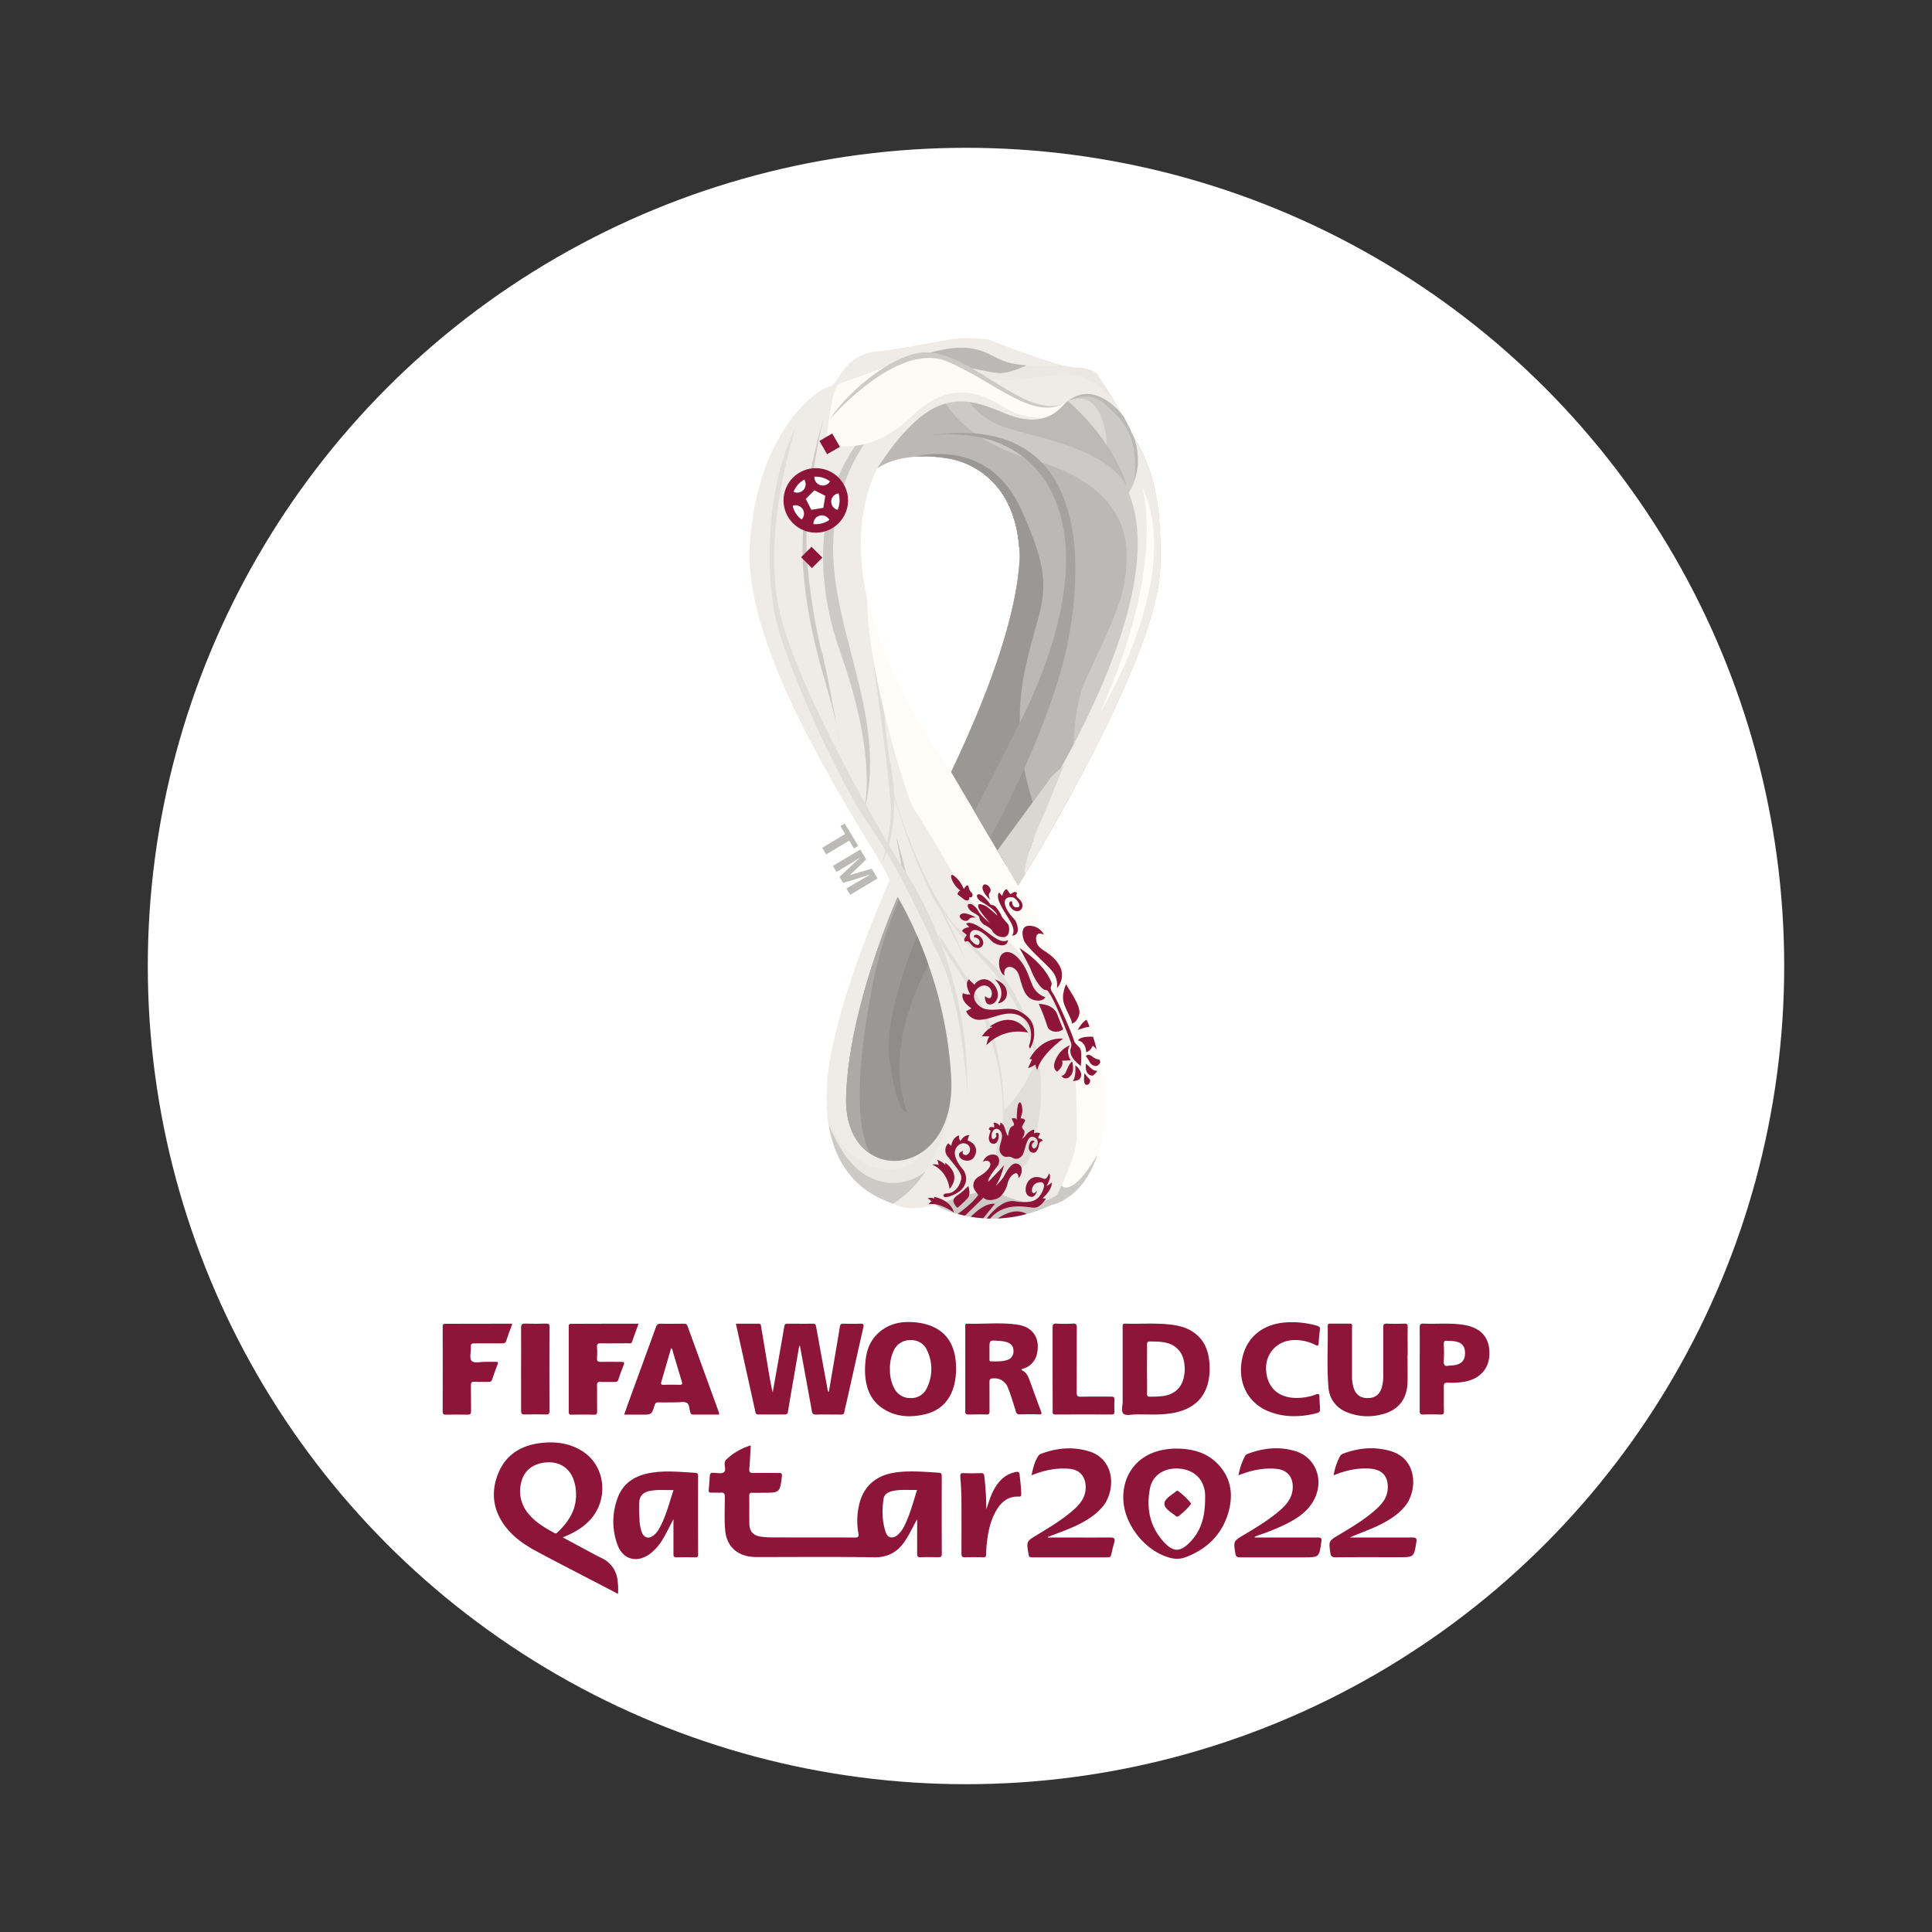 <svg xmlns="http://www.w3.org/2000/svg" viewBox="0 0 1000 1000"><rect x="0" y="0" width="1000" height="1000" fill="#333333" stroke="none"/><defs><style>.cls-1{fill:#fff;}.cls-2{fill:#8c1539;}.cls-3{fill:#efece8;}.cls-4{fill:#ebe7e3;}.cls-5{fill:#9a9794;}.cls-6{fill:#aca9a6;}.cls-7{fill:#8f8c8a;}.cls-8{fill:#ccc9c6;}.cls-9{fill:#e0dcd9;}.cls-10{fill:#fffbf7;}.cls-11{fill:#bbb8b5;}.cls-12{fill:#a5a2a0;}.cls-13{fill:#dad7d3;}.cls-14{fill:#fefaf6;}.cls-15{fill:#dedbd7;}.cls-16{fill:#bcbab7;}.cls-17{fill:#e1deda;}.cls-18{fill:#cecbc8;}</style></defs><title>m1khan icons two FINAL 1Artboard 1 copy</title><g id="background"><circle class="cls-1" cx="500" cy="500" r="423.5"/></g><g id="color"><path class="cls-2" d="M616.08,777.66a7.12,7.12,0,0,1,.44.65c-.2.28-.39.6-.61.87a39.84,39.84,0,0,1-5.58,5.36,1.31,1.31,0,0,1-1.94,0c-2.24-1.83-5.68-3.7-5.71-6.11,0-2.6,3.49-4.42,5.77-6.28.46-.39.88-.8,1.56-.26A37,37,0,0,1,616.08,777.66Z"/><path class="cls-2" d="M630.12,757.55c-5.72-5.79-13-7.68-21-7.75a34.73,34.73,0,0,0-6.35.51C589.41,752.48,581,762.57,581.43,776c.42,13.25,11.49,27.06,24.31,30.35a12.81,12.81,0,0,0,7.82-.3c11.2-4.21,19-11.81,22.31-23.4C638.46,773.42,637.15,764.66,630.12,757.55Zm-6.36,18.87c-.11,7.52-1.56,14.69-6.66,20.51-6,6.87-9.89,7-15.75,0-6.46-7.68-8-16.92-6.13-26.55,1.34-7,7.72-10.89,15.33-10.21s12.64,5.53,13.2,13.08C623.83,774.3,623.76,775.35,623.76,776.42Z"/><path class="cls-2" d="M542.43,795.8c10.77,0,21.56.07,32.33,0,2.15,0,2.42.75,2,2.46-.55,2.13-1.13,4.25-1.59,6.39-.24,1.11-.78,1.45-1.88,1.44q-19.59,0-39.17,0c-1.2,0-1.63-.46-1.72-1.52a3.58,3.58,0,0,0-.09-.45c-1.06-6.37-1-6.35,4.56-9.71,6.63-4,13.28-8,19.07-13.15,3.55-3.18,6.21-6.83,6-12s-3.08-8.5-8.33-9c-6.72-.64-13.13.7-19.7,3.35.8-3.78,1.6-7.25,3.67-10.28a2.76,2.76,0,0,1,1.29-.85c8-3,16.1-3.77,24.31-1.43,14.65,4.18,14.26,21.33,7.15,29.27-4.69,5.24-10.72,8.34-17.06,11-3.61,1.5-7.3,2.81-10.95,4.21Z"/><path class="cls-2" d="M649.51,795.8c10.86,0,21.71.05,32.57,0,1.79,0,2.1.44,1.86,2.13-1.14,8.13-1.1,8.14-9.12,8.14-11,0-22,0-33,0-1.69,0-2.17-.54-2.42-2.08-1-6.28-1-6.28,4.3-9.46,6.71-4,13.42-8,19.29-13.22,3.3-2.94,5.88-6.29,6.12-11,.29-5.84-2.82-9.56-8.67-10.06-6.64-.57-13,.79-19.38,3.38a31.29,31.29,0,0,1,3.39-10,2.85,2.85,0,0,1,1.59-1.2c8-3,16.13-3.81,24.32-1.37,11.44,3.42,15.59,16.55,8.73,27-3.13,4.8-7.73,7.84-12.69,10.42a112.92,112.92,0,0,1-14.26,5.9l-2.7,1Z"/><path class="cls-2" d="M698.72,795.8c10.77,0,21.55.06,32.32,0,2.06,0,2.35.6,2.06,2.42C731.84,806,731.88,806,724,806c-10.93,0-21.86-.06-32.78.05-1.92,0-2.42-.67-2.65-2.35-.84-6.1-.88-6.09,4.36-9.21,6.71-4,13.43-8,19.28-13.23,3.17-2.83,5.74-6,6.07-10.55.45-6.25-2.64-10-8.87-10.52-6.56-.53-12.8.84-19.13,3.4a31.51,31.51,0,0,1,3.39-10,2.91,2.91,0,0,1,1.6-1.2c8-3,16.1-3.73,24.31-1.38,14.55,4.17,14.13,21.07,7.4,28.92-3.9,4.55-8.9,7.47-14.23,10C708.15,792.1,703.35,793.68,698.72,795.8Z"/><path class="cls-2" d="M487.45,764c0-1.15-.33-1.66-1.5-1.73-7.49-.43-15-1.18-22.49-.11-10.44,1.49-17,7.54-19,17.72a36.47,36.47,0,0,0-.19,13.58c.32,1.76.15,2.39-2,2.37-14.43-.11-28.85,0-43.27-.08a36.21,36.21,0,0,1-5.21-.38c-3.84-.55-5.83-2.68-5.92-6.56-.11-4.86,0-9.72-.06-14.57,0-1.17.32-1.63,1.55-1.59,2,.09,3.94,0,5.92,0,8.32,0,8.43-.16,9.42-8.53.18-1.59-.34-1.73-1.63-1.7-4.33,0-8.66-.07-13,0-1.82.06-2.38-.43-2.22-2.27.35-3.91.5-7.82.74-12a30.58,30.58,0,0,0-12.79,7.46,2.6,2.6,0,0,0-.7,1.61c-.21,1.68.92,4-.55,4.9-1.26.79-3.38.21-5.13.25h-.23c-1.3-.25-1.73.47-1.81,1.62-.16,2.43-.32,4.85-.55,7.27-.09,1,.24,1.37,1.25,1.33,1.59-.05,3.2.1,4.78,0,1.76-.15,2.32.38,2.31,2.23,0,5.76-.33,11.54.19,17.29.68,7.53,5.26,12.44,12.71,13.57a33.11,33.11,0,0,0,5,.24c19.82,0,39.64-.19,59.44.13,7.35.11,12.28-2.93,16.09-8.72,2.31-3.5,4-7.28,6.11-11,0,6,0,11.93,0,17.91,0,1.39.37,1.82,1.78,1.78,3-.1,6.07-.08,9.11,0,1.29,0,1.88-.21,1.88-1.72C487.4,790.9,487.42,777.46,487.45,764Zm-19.13,25.3a14.21,14.21,0,0,1-4,5.43c-2.42,1.81-4.89,1.27-5.85-1.56-1.92-5.62-2-11.47-1.16-17.28.35-2.63,2.6-3.74,5.06-4.22,4-.8,8-.37,12.3-.48C472.68,777.59,471.05,783.65,468.32,789.33Z"/><path class="cls-2" d="M319.66,818.2a14.19,14.19,0,0,0-8.43-11.82c-4.21-2.09-8.31-4.39-12.46-6.6-2.38-1.27-4.77-2.57-7.52-4.06a46.67,46.67,0,0,0,7.59-3.67,31.76,31.76,0,0,0,6.37-5.11c9.93-10.53,8.35-27.74-3.31-35.51-6.2-4.13-13.22-5.31-20.47-4.69-10.43.88-19,5.3-23.29,15.28S255,781.89,262,790.66c4.33,5.46,10,9.26,16.06,12.48,9.3,5,18.65,9.78,28,14.65,4.55,2.37,9.11,4.73,13.83,7.21A36.12,36.12,0,0,0,319.66,818.2Zm-31.16-25a1.18,1.18,0,0,1-1.6.26c-4.92-2.71-9.77-5.53-13.41-10a17.91,17.91,0,0,1-3.65-16.42c1.49-6.07,6.29-9.68,13.23-10.12,6.29-.39,11.23,2.62,13.56,8.26a22.54,22.54,0,0,1,1.52,8.45C298.25,781.8,294.11,787.86,288.5,793.19Z"/><path class="cls-2" d="M361.33,764c0-1.19-.39-1.61-1.51-1.67-7.49-.43-15-1.26-22.48-.07-7.86,1.23-14.34,4.72-17.42,12.5a34.56,34.56,0,0,0-.43,24.49c2.7,7.88,9.94,10,16.78,5.14a26.38,26.38,0,0,0,6.85-7.83c2-3.25,3.55-6.77,5.46-10.2v2.16c0,5.24,0,10.47,0,15.71,0,1.28.16,1.92,1.69,1.86,3.19-.12,6.38-.08,9.56,0,1.22,0,1.53-.4,1.52-1.56Q361.28,784.23,361.33,764Zm-20,26.91a11.13,11.13,0,0,1-3.3,4c-2.4,1.66-4.55,1.08-5.73-1.56A21,21,0,0,1,331,786a77.81,77.81,0,0,1-.16-7.94c.1-3.7,1.84-5.63,5.54-6.36,4-.79,8-.36,12.22-.44C346.39,778,344.75,784.76,341.37,790.88Z"/><path class="cls-2" d="M510.49,781.16c1.11-2.9,1.88-5.89,3.23-8.67,2.47-5.11,5.84-9.18,11.73-10.53,1.48-.34,2.12-.25,2.32,1.51.35,3.24.75,6.47.82,9.73,0,.94,0,1.5-1.28,1.44-5.28-.23-8.88,2.57-11.46,6.87-3.15,5.24-4.38,11.09-5.05,17.07-.22,2-.35,3.94-.38,5.91,0,1.15-.31,1.59-1.54,1.56-3.11-.08-6.23-.1-9.33,0-1.53.06-1.92-.45-1.92-1.93.05-9.26.07-18.51,0-27.77,0-4-.31-8-.57-12-.09-1.32.1-1.92,1.63-1.86,3,.12,6.07.08,9.11,0,1.16,0,1.51.39,1.66,1.53A136.37,136.37,0,0,1,510.49,781.16Z"/><path class="cls-2" d="M728.53,701.42c0,4.71.1,9.41,0,14.12-.23,8.85-5,14.65-13.64,16.62A28.28,28.28,0,0,1,697,730.88a14.64,14.64,0,0,1-9.38-12.7c-.94-10.59-.22-21.23-.39-31.85,0-.88.31-1.21,1.19-1.2,3.42,0,6.83,0,10.25,0,1.6,0,1.13,1.1,1.13,1.89q0,12.4,0,24.81a19.85,19.85,0,0,0,.9,6.72c1.23,3.5,3.52,5.1,7.21,5.09s6-1.66,7.2-5.13a22.48,22.48,0,0,0,.84-7.43c0-8,0-15.93,0-23.9,0-1.52.29-2.15,2-2.07,3,.14,5.92.11,8.88,0,1.38-.05,1.81.3,1.79,1.75-.1,4.85,0,9.71,0,14.56Z"/><path class="cls-2" d="M760,686.24a29.08,29.08,0,0,0-3.35-.63c-6.57-.91-13.17-.22-19.76-.51-1.84-.08-2.07.6-2.06,2.19.08,7,0,14.09,0,21.14,0,7.28,0,14.56,0,21.84,0,1.49.4,1.94,1.9,1.89,2.95-.12,5.92-.11,8.87,0,1.4.05,1.8-.36,1.77-1.76-.09-4.25,0-8.5-.07-12.75,0-1.64.5-2,2.05-2a40.2,40.2,0,0,0,8.62-.46c7.79-1.39,12.65-6.57,12.93-13.87Q771.37,689.32,760,686.24Zm-7.8,20.44c-.68.07-1.37.12-2.63.22-1.78.47-2.46-.51-2.28-2.84a78.63,78.63,0,0,0,0-8.41c0-1.3.38-1.82,1.68-1.68,1.13.11,2.28.06,3.4.2,4.13.5,6,2.49,5.93,6.33S756.24,706.29,752.19,706.68Z"/><path class="cls-2" d="M670,733a34.68,34.68,0,0,1-14.59-3c-9.71-4.53-14.56-14.33-12.71-25.5,1.87-11.33,9.56-18.42,21.13-19.86a46.35,46.35,0,0,1,17.78,1.54c1.38.37,1.79.92,1.55,2.36a62.4,62.4,0,0,0-.6,6.57c-.07,1.39-.42,1.71-1.76,1a23.13,23.13,0,0,0-10.07-2.5c-9.61-.26-16.41,7.14-15.31,16.7.9,7.77,5.94,12.56,13.79,13.19a28.35,28.35,0,0,0,11.84-1.7c1.43-.51,1.94-.28,1.92,1.25s.08,2.88.18,4.32c.26,3.71.28,3.73-3.44,4.51A44.64,44.64,0,0,1,670,733Z"/><path class="cls-2" d="M413.67,696.67q-1.35,7.83-2.69,15.65c-1.06,6.12-2.16,12.24-3.13,18.37-.19,1.21-.68,1.46-1.76,1.45-4.48,0-9,0-13.44,0-.87,0-1.41-.18-1.62-1.13-3.35-15.22-6.73-30.44-10.14-45.87,4,0,7.89,0,11.75,0,1.33,0,1.21,1,1.33,1.68,1.29,7.54,2.54,15.09,3.8,22.64.62,3.73,1.26,7.47,2.19,11.23q1.41-7.89,2.8-15.8c1.08-6.12,2.17-12.23,3.18-18.36.18-1,.56-1.4,1.6-1.39,4.4,0,8.81.06,13.21,0,1.19,0,1.48.45,1.68,1.55,1.91,10.74,3.9,21.46,5.87,32.19a2.17,2.17,0,0,0,.7,1.62c1.3-7.66,2.58-15.14,3.85-22.62.63-3.74,1.3-7.47,1.85-11.21.18-1.3.79-1.56,2-1.53,2.88.07,5.77.12,8.65,0,1.68-.07,1.83.51,1.5,1.95-2.92,12.85-5.77,25.72-8.65,38.58-.38,1.7-.89,3.38-1.14,5.1-.18,1.21-.76,1.42-1.82,1.41-4.33,0-8.66-.1-13,0-1.44,0-1.79-.56-2-1.75q-3.06-16.87-6.18-33.75Z"/><path class="cls-2" d="M625.93,704.75c-.5-5.28-2.22-10.07-6.3-13.71-3.76-3.38-8.39-4.76-13.27-5.38-7.94-1-15.94-.31-23.9-.54-1.62-.06-1.38.94-1.38,1.92v21.62c0,5.62,0,11.23,0,16.85,0,2.11-.9,4.87.35,6.16s4.17.44,6.33.43c6.82-.08,13.67.52,20.43-.94,8.91-1.92,15.1-6.79,17.22-16A32.56,32.56,0,0,0,625.93,704.75Zm-13.29,8.53c-1.23,5.18-4.92,8.44-10.29,9.26a57.16,57.16,0,0,1-7,.38c-1.31.05-1.68-.37-1.66-1.67.07-4.24,0-8.49,0-12.74s.05-8.34,0-12.51c0-1.31.37-1.69,1.67-1.66,2.95.07,5.91,0,8.8.82a11.53,11.53,0,0,1,8.52,8.88A20,20,0,0,1,612.64,713.28Z"/><path class="cls-2" d="M494.83,707.15c-.28-13.13-7.13-21-20.13-22.61-7.62-.93-14.9.31-20.66,6-5,4.91-6.24,11.25-6.32,18.85.12,7.58,2.06,15.27,9.88,20.06,6.42,3.95,13.48,4.28,20.64,2.71,8.46-1.86,13.59-7.19,15.71-15.53A35.51,35.51,0,0,0,494.83,707.15Zm-15.06,11.23a8.8,8.8,0,0,1-8.6,5.25,9.11,9.11,0,0,1-8.41-5.25,19.88,19.88,0,0,1-2.13-9.32,21.63,21.63,0,0,1,1.89-9.85,9.17,9.17,0,0,1,8.66-5.56,8.81,8.81,0,0,1,8.73,5.4A22.18,22.18,0,0,1,479.77,718.38Z"/><path class="cls-2" d="M538.83,730.53c-2.08-5.52-4.05-11.08-6.09-16.61-.79-2.09-1.91-3.94-4.09-4.84.08-.16.1-.25.16-.28a1.88,1.88,0,0,1,.58-.33,10.12,10.12,0,0,0,7.36-7.89c1.71-7.76-2-13.71-9.94-14.9-8.65-1.32-17.42-.28-26.13-.55-1.22,0-1.06.8-1.06,1.53q0,22,0,43.92c0,1.42.58,1.59,1.75,1.56,3,0,6.07-.11,9.11,0,1.47.05,1.73-.48,1.72-1.82-.08-4.93,0-9.86-.07-14.79,0-1.49.26-2.06,1.95-2.08a7.37,7.37,0,0,1,7.72,5.09c1.56,3.94,2.75,8,4,12a1.8,1.8,0,0,0,2.05,1.54c3.26-.1,6.52-.08,9.78,0C539,732.18,539.37,731.94,538.83,730.53ZM521.09,704c-2.64.84-5.38.62-8.09.66-.93,0-.86-.64-.86-1.25v-5.21c0-4.56,0-4.58,4.65-4.18a17.54,17.54,0,0,1,4.25.63c2.15.73,3.49,2,3.52,4.42A4.54,4.54,0,0,1,521.09,704Z"/><path class="cls-2" d="M544.82,708.65c0-7.12,0-14.25,0-21.38,0-1.61.25-2.29,2.07-2.18a65.56,65.56,0,0,0,8.41,0c1.81-.11,2.07.57,2.06,2.18-.07,11.14,0,22.28-.08,33.43,0,1.83.51,2.28,2.28,2.24,5.15-.12,10.31,0,15.46-.07,1.35,0,1.91.29,1.82,1.75-.12,2-.08,3.94,0,5.91,0,1.11-.18,1.63-1.47,1.62q-14.57-.07-29.12,0c-1.62,0-1.39-.93-1.39-1.9Q544.83,719.46,544.82,708.65Z"/><path class="cls-2" d="M372.18,731.29q-8.18-22.51-16.35-45c-.37-1-1-1.14-1.91-1.14-3.94,0-7.89.12-11.83,0-1.63-.07-2.19.56-2.68,2-4.63,12.82-9.33,25.61-14,38.42-.78,2.14-1.53,4.31-2.35,6.64h9.19c5,0,5.07,0,6.54-4.8.35-1.15.82-1.58,2-1.56,3.1.09,6.23,0,9.34,0,1.82,0,3.95-.51,5.36.27s1.21,3.1,1.76,4.75c.25.72.44,1.34,1.49,1.32,4.46,0,8.93,0,13.42,0A2.74,2.74,0,0,0,372.18,731.29Zm-20.47-14.52c-2.72-.08-5.45-.08-8.17,0-1.56.05-1.52-.62-1.17-1.79,1.68-5.72,3.31-11.44,5-17.2.87.64.83,1.65,1.08,2.48,1.51,4.89,2.91,9.83,4.42,14.74C353.24,716.22,353.25,716.81,351.71,716.77Z"/><path class="cls-2" d="M330.53,685.14c-1.19,3.28-2.31,6.32-3.39,9.36-.4,1.15-1.35.79-2.11.79-4.7,0-9.41.08-14.12,0-1.52,0-2,.46-1.9,1.94a41.56,41.56,0,0,1,0,5.69c-.13,1.68.56,2,2.08,2,3.48-.09,7,0,10.47,0,1.28,0,1.85.16,1.25,1.63-1,2.45-1.91,4.94-2.71,7.47-.36,1.12-1,1.31-2,1.29-2.43-.05-4.86.06-7.29-.05-1.39-.06-1.82.37-1.79,1.78.08,4.48,0,8.95.06,13.43,0,1.4-.36,1.81-1.77,1.78-3.79-.1-7.59-.08-11.39,0-1.18,0-1.55-.34-1.54-1.54q0-22,0-43.93c0-.94,0-1.57,1.29-1.56C307.19,685.16,318.71,685.14,330.53,685.14Z"/><path class="cls-2" d="M265.18,685.14c-1.14,3.18-2.24,6.07-3.22,9-.38,1.15-1.15,1.18-2.11,1.18-4.78,0-9.56,0-14.34,0-1.38,0-1.92.33-1.79,1.76.23,2.54-1.05,5.87.51,7.42,1.25,1.23,4.6.35,7,.38,1.75,0,3.49,0,5.24,0,1,0,1.62,0,1.08,1.34-1,2.59-2,5.24-2.86,7.89-.33,1-.95,1.18-1.88,1.16-2.35-.05-4.72.12-7-.06-1.82-.14-2.11.55-2.07,2.16.11,4.33,0,8.65.08,13,0,1.53-.45,1.9-1.91,1.87-3.72-.1-7.44-.09-11.15,0-1.32,0-1.63-.42-1.63-1.67q.06-21.84,0-43.69c0-1,0-1.69,1.37-1.68C241.93,685.16,253.39,685.14,265.18,685.14Z"/><path class="cls-2" d="M269.71,708.66c0-7.13.08-14.25,0-21.37,0-1.86.55-2.25,2.27-2.19,3.56.13,7.12.08,10.68,0,1.18,0,1.75.13,1.74,1.55q-.08,21.93,0,43.87c0,1.34-.45,1.63-1.68,1.61-3.72-.07-7.43-.1-11.15,0-1.53.05-1.86-.46-1.85-1.9C269.75,723.06,269.71,715.86,269.71,708.66Z"/><path class="cls-3" d="M554.69,410.57h0c1.55-2.86,3.14-5.79,4.73-8.78,19.39-36.44,40.42-81.8,41.13-108.29.84-31.26-3.7-47-8.19-56.74-1.93-4.22-3.86-7.34-5.34-10.13-.52-1-1-1.93-1.38-2.86a81.9,81.9,0,0,0-4-7.9h0l0-.05c-1.09-2-2.27-4-3.46-5.93l-.11-.18c-.88-1.44-1.75-2.85-2.59-4.2-3.37-5.38-6.27-9.74-6.69-10.67-.89-2-4.62-4.52-12-4.52a25,25,0,0,1-5.13-.84h0c-12-2.9-36.5-12.2-38.22-13.18-2-1.15-13.93-1.42-17-1.24s-36.46,6.57-41.07,6.74a24.16,24.16,0,0,0-18.9,9.94c-5.95,8.16-4.17,7.36-8.52,8.78s-36.11,21.38-39.83,82.07,66.53,157.56,72.39,173c0,0-30.08,66.48-32.47,105.9a100,100,0,0,0,.17,15.31c.18,1.91.41,3.75.7,5.5,3.94,24,17.77,34,27.34,38.26,2.22,1,4.1,1.82,5.77,2.49a32.75,32.75,0,0,0,6.28,2c4.14.77,8.25.28,16-1.22a50,50,0,0,0,11.33,4.51h0c1.17.32,2.41.63,3.73.92h0c1,.22,2,.41,3.1.59,2,.34,4.12.6,6.38.76l1.83.1c.58,0,1.17.05,1.76.05,1.28,0,2.6,0,4-.05h0a69.26,69.26,0,0,0,14.91-2.3,76.83,76.83,0,0,0,11.45-4.08l1.59-.73a21.68,21.68,0,0,0,6.49-2.62c5.35-3.09,12.75-9.65,17.1-23.29h0a67.27,67.27,0,0,0,1.77-6.78,97.94,97.94,0,0,0-.26-41c-.09-.45-.19-.9-.29-1.34h0a121.38,121.38,0,0,0-5.32-17.07c-.49-1.24-1-2.41-1.45-3.53h0c-.47-1.13-.93-2.19-1.38-3.2-4.52-10.19-20.5-41.27-29.08-57.29-1.25-2.33-2.33-4.33-3.21-5.91q-.31-.58-.6-1.08c-.52-.92-.93-1.63-1.22-2.11,0,0,1.24-2,3.4-5.54C535.15,445,544.42,429.42,554.69,410.57ZM452.55,245.64h0c.47-1.11,1-2.21,1.49-3.31h0c.21-.17,6.29-4.89,18.86-5.94A72.91,72.91,0,0,1,494.24,238h0c8,2,32.51,11.25,33.55,49.79h0c-.55,13.32-3.76,29.83-10.35,50.11-5.69,17.57-13.93,38-25.16,61.61h0c-.11-.13-1.86-2.38-4.64-6.32-2.08-3-4.73-6.87-7.68-11.56-10.49-16.66-24.83-43.18-31.17-71.94C444.13,288.55,443.8,266.17,452.55,245.64Z"/><path class="cls-4" d="M490.33,577.25A74.26,74.26,0,0,1,479,606.42h0c-8,11.94-16.9,16.61-16.9,16.61-1.67-.67-3.55-1.5-5.77-2.49-9.57-4.29-23.4-14.28-27.34-38.26-.29-1.75-.52-3.59-.7-5.5,8.06,25.39,26.9,31.33,38.69,27.44,6.38-2.11,9.33-5.28,10.64-8.12a10.11,10.11,0,0,0,.8-6.39l3.2-11.58Z"/><path class="cls-5" d="M450.4,597.17c-7.45-4.88-12.8-14.56-12.46-29,1.06-46.58,26.7-103.89,26.7-103.89s.28.45.78,1.32a187.48,187.48,0,0,1,9.24,18.68c1.91,4.42,3.93,9.47,5.89,15.06a208,208,0,0,1,11.82,59.14C494,595.2,467,608,450.4,597.17Z"/><path class="cls-6" d="M453,503.35c-4,18.67-14.27,72.43-2.58,93.82-7.45-4.88-12.8-14.56-12.46-29,1.06-46.58,26.7-103.89,26.7-103.89s.28.45.78,1.32A205.33,205.33,0,0,0,453,503.35Z"/><path class="cls-7" d="M469.28,575.55c-1.07.2-5.26-1.8-8.85-26.67-2.86-19.79,9.18-52.18,14.23-64.61,1.91,4.42,3.93,9.47,5.89,15.06C454.82,547.9,470.27,575.36,469.28,575.55Z"/><path class="cls-8" d="M479,606.43c-8,11.94-16.9,16.61-16.9,16.61-1.67-.67-3.55-1.5-5.77-2.49-9.57-4.29-23.4-14.28-27.34-38.26,4.21,9.92,10.09,20.06,17.76,25.08C464.36,618.91,478.66,606.69,479,606.43Z"/><path class="cls-8" d="M427.56,212.58s-15.74,46.31-11.42,87.12,15,59.44,18.87,86.77c0,0-7-40.11-9.81-49.69s-10.7-53-6.69-70,2.52-23.3,2.52-23.3S424,223.05,427.56,212.58Z"/><path class="cls-9" d="M456.66,446.53s9.93-18,4.61-48.89-3.55-42.94-3.55-42.94l-6.18-26.08-1.35,1s9.13,65.33,9.66,74.2S463.75,420.36,456.66,446.53Z"/><path class="cls-10" d="M569.78,590.87a67.27,67.27,0,0,1-1.77,6.78h0c-4.35,13.64-11.75,20.2-17.1,23.29a21.68,21.68,0,0,1-6.49,2.62s1.07-1.91,2.59-4.93h0c.72-1.43,1.55-3.13,2.42-5,3.65-7.83,7.95-18.61,8-26,0-6.65-.16-17.76-.71-28.21-.06-1.14-.12-2.27-.19-3.39-.16-2.62-.35-5.16-.57-7.53h0A71.62,71.62,0,0,0,554,536.05c-2.72-9-14.09-29.84-14.09-29.84l-9.07-9.69h0c-2.76-2.95-5.91-6.34-9.15-9.82l-.09-.11L520.11,485c-4.81-5.19-9.67-10.47-13.5-14.7h0c-2-2.15-3.64-4-4.92-5.51s-2.09-2.45-2.45-3c-.77-1.1-2.58-4.09-4.93-8h0c-6.83-11.46-18.16-30.92-21.33-35.15-1.91-2.55-9.21-24.72-15.3-50h0c-2.68-11.13-5.13-22.87-6.77-33.78,0-.29-.08-.58-.12-.85-.14-1-.28-2-.41-3,0-.17,0-.33-.06-.46s0-.24-.05-.34,0-.14,0-.2,0-.11,0-.16a.13.13,0,0,0,0-.06s0-.07,0-.09,0,0,0,0v0a148.94,148.94,0,0,1-1.39-18.71v-1.22c6.34,28.76,20.68,55.28,31.17,71.94,2.95,4.69,5.6,8.61,7.68,11.56,2.78,3.94,4.53,6.19,4.64,6.32h0c11.23-23.63,19.47-44,25.16-61.61L529,355.47l4.47,6.79,7,10.66,12.06,18.36,3.47,5.26h0l3.44,5.23c-1.59,3-3.18,5.92-4.73,8.78h0c-10.27,18.85-19.54,34.4-24.32,42.26-2.16,3.56-3.4,5.54-3.4,5.54.29.48.7,1.19,1.22,2.11q.28.5.6,1.08c.88,1.58,2,3.58,3.21,5.91,8.58,16,24.56,47.1,29.08,57.29.45,1,.91,2.07,1.38,3.2h0a22.87,22.87,0,0,1,1.47,3.53h0a121.38,121.38,0,0,1,5.32,17.07h0c.1.44.2.89.29,1.34A97.94,97.94,0,0,1,569.78,590.87Z"/><path class="cls-8" d="M477.06,203.79S440.67,217.7,432.38,269s31.11,102.17,13.28,156.2c0,0,11.44-25-10.65-87.3S433.28,220.3,477.06,203.79Z"/><path d="M527.8,287.82c-1-38.54-25.53-47.79-33.55-49.79q2.79.58,5.79,1.43C517.15,244.24,529.05,258.15,527.8,287.82Z"/><path class="cls-8" d="M600.56,293.49c-.71,26.49-21.74,71.85-41.13,108.29-1.59,3-3.18,5.92-4.73,8.78h0c-10.27,18.85-19.54,34.4-24.32,42.26-2.16,3.56-3.4,5.54-3.4,5.54l-5.83-9.88-1.78-3h0l-3.12-5.29-3.82-6.48-8-13.67-12.08-20.48c11.23-23.63,19.47-44,25.16-61.61,6.59-20.28,9.8-36.79,10.35-50.11h0c-1-38.54-25.53-47.79-33.55-49.79h0a72.91,72.91,0,0,0-21.33-1.64c-12.57,1.05-18.65,5.77-18.86,5.94,13.86-21.15,25-30.49,35.28-33.44a29.29,29.29,0,0,1,12.44-.77c6,.84,12,3.2,18.41,5.89,9.26,3.88,15.94,3.74,20.76,2.16h0a19.76,19.76,0,0,0,5.08-2.54c3-2.07,4.8-4.45,5.86-5.35h0q.39-.33.87-.69h0c3-2.29,8.36-5.37,15.69-2.49,7.73,3,12.71,10.1,13.16,10.75l0,.05h0a81.9,81.9,0,0,1,4,7.9c.4.93.86,1.88,1.38,2.86,1.48,2.79,3.41,5.91,5.34,10.13C596.86,246.53,601.4,262.23,600.56,293.49Z"/><path class="cls-11" d="M592.37,236.75l-1.75,12.14h-3.48v0c2.62-26-8.32-33.45-15.95-40.27s-18-1.26-18.39-1c3-2.29,8.36-5.37,15.69-2.49,7.73,3,12.71,10.1,13.16,10.75l0,.05h0a81.9,81.9,0,0,1,4,7.9c.4.93.86,1.88,1.38,2.86C588.51,229.41,590.44,232.53,592.37,236.75Z"/><path class="cls-11" d="M582.11,300.94c-2.13,15.26-17.22,43.3-21.54,54.3s-4.84,29.65-4.85,30h0l.89,4.6-.62,6.7h0l-1.29,14h0c-10.27,18.85-19.54,34.4-24.32,42.26-2.16,3.56-3.4,5.54-3.4,5.54l-5.83-9.88-1.78-3h0l-3.12-5.29-3.82-6.48-8-13.67-12.08-20.48c11.23-23.63,19.47-44,25.16-61.61,6.59-20.28,9.8-36.79,10.35-50.11h0c-1-38.54-25.53-47.79-33.55-49.79h0a72.91,72.91,0,0,0-21.33-1.64c-12.57,1.05-18.65,5.77-18.86,5.94,13.86-21.15,25-30.49,35.28-33.44a58.63,58.63,0,0,0,15.37,15.5c1,.73,2.13,1.46,3.27,2.17h0a95.51,95.51,0,0,0,21.41,9.81h0q2.36.78,4.89,1.5c1.64.47,3.22.95,4.76,1.45h0C588.32,255.24,584.17,286.14,582.11,300.94Z"/><path class="cls-3" d="M600.56,293.49c-.71,26.49-21.74,71.85-41.13,108.29-1.59,3-3.18,5.92-4.73,8.78h0c-10.27,18.85-19.54,34.4-24.32,42.26-2.16,3.56-3.4,5.54-3.4,5.54l-5.83-9.88-1.78-3h0c.18-.25,7.25-10.22,16.83-25.83h0c3.94-6.44,8.31-13.84,12.8-21.91h0q1.75-3.15,3.53-6.44c1.07-2,2.14-4,3.2-6h0c21.79-41.71,42.71-95.73,28.47-130.24a26.07,26.07,0,0,0,2.95-6.11v0a33.78,33.78,0,0,0-.11-22.24c1.48,2.79,3.41,5.91,5.34,10.13C596.86,246.53,601.4,262.23,600.56,293.49Z"/><path class="cls-5" d="M536.19,419.64l1.56,2.14-3,13v0h0c-.71,1.92-1.3,3.66-1.8,5.23l-11.81,8.46-1.78-3h0l-3.12-5.29-3.82-6.48-8-13.67-12.08-20.48c11.23-23.63,19.47-44,25.16-61.61,6.59-20.28,9.8-36.79,10.35-50.11h0c-1-38.54-25.53-47.79-33.55-49.79h0a72.91,72.91,0,0,0-21.33-1.64A61.62,61.62,0,0,1,486.65,235c14.25.19,31.68,5.92,42.05,29l1.46,3.28c17.54,40.17,7.91,42.74.14,80.59-.54,2.59-1,5.16-1.32,7.69A127.48,127.48,0,0,0,527.82,374a140.3,140.3,0,0,0,2.32,23.73,130.7,130.7,0,0,0,4.44,17.48c.92,2.77,1.57,4.33,1.61,4.43Z"/><path class="cls-12" d="M552.92,331.26c-4.27,22-13.95,46.78-22.78,66.47-9.34,20.85-17.72,36-17.72,36l-8-13.67c5-9.82,16-31.41,23.45-46a.83.83,0,0,0,.07-.13c9.85-19.43,36.74-78,16.51-118.87a52.5,52.5,0,0,0-15-18.64h0A54.39,54.39,0,0,0,508,226.55h0a79.45,79.45,0,0,0-27.42-1,102.31,102.31,0,0,1,24.15-1.18c15.32,1.24,26.43,6.76,34.35,14.93h0C560.41,261.33,558.48,302.63,552.92,331.26Z"/><path class="cls-13" d="M551.48,395.71c-2,1.88-3.82,8.91-12.85,29.52-1.57,3.59-2.84,6.76-3.88,9.55v0h0c-.71,1.92-1.3,3.66-1.8,5.23-3,9.34-2.58,12.8-2.58,12.8-2.16,3.56-3.4,5.54-3.4,5.54l-5.83-9.88-1.78-3h0l-3.12-5.29,18.34-25,9.58-13a46.52,46.52,0,0,1,4.83-4.44h0C550.29,396.65,551.34,395.81,551.48,395.71Z"/><path class="cls-10" d="M569.33,368.9S613.47,298.19,591,251.62C591,251.62,604.49,291.28,569.33,368.9Z"/><path class="cls-12" d="M474.69,226.61a59.23,59.23,0,0,1,5.86-1.05C478.65,225.86,476.69,226.21,474.69,226.61Z"/><path class="cls-14" d="M544.75,216.48l-3.8-.32s-9.59.68-17.84-3.49S496,192,472,215.37,426.89,229,426.89,229l1.07-2.42s2-23.49,6-27.75c3.59-1.2,30.87-11.22,34.33-12.64l12.77-2.66,9.32,2,15.84,8.05,13.3,8.06,12.07,6.21,6.56,2.21s6.17,1.82,13.78-1.84Z"/><path class="cls-4" d="M578.08,209.7a35.68,35.68,0,0,0-3.61-4.59h0c-4.71-5.15-13.8-12.45-26.7-11.16-15.26,1.52-26.59,4.59-36.26,1.78h0a24.12,24.12,0,0,1-7.91-4l-1.44-1.12c-.62-.51-1.15-1-1.6-1.38h0c-6.22-5.69,2-3.79,2-3.79l14,2.57,9.94,1.82,4.88-.73s11.67.38,20.3.38h0a25,25,0,0,0,5.13.84c7.36,0,11.09,2.57,12,4.52.42.93,3.32,5.29,6.69,10.67C576.33,206.85,577.2,208.26,578.08,209.7Z"/><path class="cls-11" d="M531.36,189.09s-8.72,4.32-14.44,4S502.27,190,502,190.69l-19.62-7.12-2.67-.54s14-4.79,24.76-2.39S516.32,188.22,531.36,189.09Z"/><path class="cls-8" d="M429.43,217.1s35.12-41,60.94-29.94,44.49,31.14,61.55,21.09c0,0-7.66,5.84-24.29-2.95s-29.85-20.56-45.78-22.8S439.83,201.13,429.43,217.1Z"/><path class="cls-15" d="M572.88,230.33h0v2.6l-17.17-7.32-9.68-12c3-2.07,4.8-4.45,5.86-5.35h0q.39-.33.87-.69h0C572.08,199.94,572.86,229.9,572.88,230.33Z"/><path class="cls-16" d="M583.19,251.62c-11.52-21.1-52.72-26-65.49-31.33-9.31-3.87-14.05-9.44-15.93-12.18,6,.84,12,3.2,18.41,5.89,9.26,3.88,15.94,3.74,20.76,2.16h0a19.76,19.76,0,0,0,5.08-2.54c3-2.07,4.8-4.45,5.86-5.35h0q.39-.33.87-.69a119.11,119.11,0,0,1,20.09,22.77h0C581.16,242.73,583.19,251.62,583.19,251.62Z"/><path class="cls-17" d="M536.1,586.75s5-14.43,1.56-39c0,0-7.11-34.28-27-51.67s-4.39-16-3.41-15.26c0,0-4.44-2-8,1.24S475.11,455,461.45,407.05v8.69l1.36-2.62s12.25,40.37,24.17,58.41c0,0,12.51,24.15,14,29.2,0,0-7.57-20.56-13-28.78,0,0,11.67,15.83,18.23,22.57S545.64,532.94,536.1,586.75Z"/><path class="cls-8" d="M550.91,620.94a21.68,21.68,0,0,1-6.49,2.62l-1.59.73a76.83,76.83,0,0,1-11.45,4.08,69.26,69.26,0,0,1-14.91,2.3h0c-1.36.06-2.68.07-4,.05-.59,0-1.18,0-1.76-.05l-1.83-.1c-2.26-.16-4.39-.42-6.38-.76-1.08-.18-2.11-.37-3.1-.59h0c-1.32-.29-2.56-.6-3.73-.92h0a50,50,0,0,1-11.33-4.51l.7-.27h0c.86-.31,2.45-.89,4.46-1.58,1.24-.42,2.65-.89,4.15-1.36,2.52-.8,5.29-1.61,8-2.29h0c1.32-.33,2.61-.62,3.86-.87a18.35,18.35,0,0,1,13.05,1c3.58,1.34,7.72,3.08,12.26,3.73a22.38,22.38,0,0,0,9.66-.55,23,23,0,0,0,2.92-1.06,26.31,26.31,0,0,0,3.57-2h0l3.77.85Z"/><path class="cls-8" d="M568,597.65c-4.35,13.64-11.75,20.2-17.1,23.29a21.68,21.68,0,0,1-6.49,2.62s1.07-1.91,2.59-4.93h0c.72-1.43,1.55-3.13,2.42-5C549.44,613.63,554.49,620.68,568,597.65Z"/><path class="cls-17" d="M536.59,547.79s-5.23,15.91-16.88,26.69c0,0,0-26.37-9.08-48.9,0,0-6.95-15.16-7.84-16.19s-14.55-22.5-17.12-25.78c0,0,2.22,6.49,2.66,7.1s13.57,20.67,13.93,21.47,2.31,9.49,2.31,9.49L509,526.8s12.1,27.94,9.85,56.44c0,0-7.47,21.17-.62,22.71s11.8,1.25,16.41-10l2.44-2.26.53-3.24-1.46-2.82,0-.86s.95-3.87,1-4.72,1-8.77,1-8.77l.31-6.12S538.1,549.87,536.59,547.79Z"/><path class="cls-18" d="M463.93,433.49s3.64,21.82,5.33,24.48v-5.14S465.35,436.86,463.93,433.49Z"/><path class="cls-17" d="M500.66,566.12S498.13,520.56,487,496.9,466.06,450.7,449.12,426,405,339.4,400.94,317.87s-5.32-64.13,11-96.78c0,0-17.39,52-8.87,93.43S460.83,439.61,467,448.66,501.88,503,500.66,566.12Z"/><path class="cls-2" d="M498.87,460.13s1.4-2.41,2.1-1.77.25,2.1,1.74,3.47.26,3.35-1.09,2.44c0,0,.28,1-.25,1.51s-1.53.45-2.67-.46-2.54-2-2.95-2.22.32-2,1.35-2.14a13.86,13.86,0,0,1-4.14-5c-1.19-2.86-.52-3.2-.12-3.11S496.37,454.47,498.87,460.13Z"/><path class="cls-2" d="M512.34,477.75s-4.53-3.72-5.62-5.67-3-4.18-4.8-4.22-1.25,2.75,1.83,4.48,3.2,2.2,3.17,2.93a5.89,5.89,0,0,0,2.65,3.44c1.18.52,3.59,2.16,3.93,2.93a6.65,6.65,0,0,0,6.06,3.41c3.53-.28,3-5.82,2.19-6.74s-3.17-3.44-3.38-4.24-2.38-4.43-3.56-5.16-1.81-.12-2.49-1.17-3.88-5-5.74-4.86-.61,2.7,1.28,3.83,7.31,4.14,8.41,7.26c0,0-4.33-4.12-6.19-5.07s-3.77-1.34-3.8-.27S506,470.3,512.34,477.75Z"/><path class="cls-2" d="M505,474.87s-5.16-3.15-7.45-1.78.78,3.84,2.74,3.52.43-2.12,4.94-1.65Z"/><path class="cls-2" d="M512.33,465.6s-4.43-4.13-3.73-6.7,3.91-.28,4.13,1.7-1.93,1-.25,5.19Z"/><path class="cls-2" d="M521.75,486.48s-1.82,1.95-6.39-.85-11.87-9.81-15.32-7.5a13.88,13.88,0,0,1,1.61,1.8s-3.11.21-3.69,2c0,0,2.47,1.86,2.41,2.13s-2.41,2.47-.52,3.45c0,0,.49-.89,1.64,0s1.92,3.16,4.69,3.19,4.3-3.75.4-6.52c-1.37-.82-2.74-.3-2.41,1,0,0,3.21.09,2.81,2.77s-3.63-.06-4.6-1.58-.49-5.82,3.26-4.88,6.79,4.88,8.07,6S521.19,491.42,521.75,486.48Z"/><path class="cls-2" d="M523.74,484.27s2.09-1.67-.34-6.45-8.84-12.6-6.26-15.86a14,14,0,0,0,1.66,1.75s.46-3.08,2.3-3.52c0,0,1.66,2.61,1.94,2.57s2.65-2.21,3.47-.25c0,0-.92.42-.13,1.64s3,2.17,2.82,4.93-4.08,4-6.54-.12c-.71-1.43-.08-2.75,1.23-2.31,0,0-.17,3.2,2.54,3s.23-3.62-1.21-4.71-5.77-.95-5.12,2.86,4.32,7.16,5.31,8.52S528.72,484.1,523.74,484.27Z"/><path class="cls-2" d="M540.34,483.8s-4.63-2.5-4,2.92,7.31,5.37,11.64,12.43a10,10,0,0,1-.92,12.31,11.32,11.32,0,0,0-2.31-8.65c-3.23-4-13.53-12.55-14.81-16.15s-.79-6.94,1.77-7.37A8.25,8.25,0,0,1,540.34,483.8Z"/><path class="cls-2" d="M519.93,505s-3-1.4-2.81-7.13,5.85-7.92,11.7.25,3.78,14.8,12.25,18.1c0,0-1.28,2.49-5.61,1.46s-5.91-4.94-7.74-12S518.65,499,519.93,505Z"/><path class="cls-2" d="M527.69,490.71s5.49,9.85,5.85,11.13,4.6,10.84,8.14,10.66c.73,0,3.65,3.32,12.52,26.81a4.14,4.14,0,0,1,.12,3c-.18.46-1.9,4.22,5.09,9.43,0,0,.55-5.71,0-8.09s-2.83-2.42-3.75-5.75-8.5-20.61-10.69-23.77-.31-4-.67-5.3S540.58,498.91,527.69,490.71Z"/><path class="cls-2" d="M551.85,509.39s-2.86,5.61-1,10.48,4.2,8.47,4,9.93c0,0,2.68-.48,3.78-4.87S552.4,511.1,551.85,509.39Z"/><path class="cls-2" d="M537.66,519.6A101.1,101.1,0,0,1,542,530.9c.92,3.66,6.27,3.84,8.25,1.77l-2.52-6.28C547.22,525.17,546.37,520,537.66,519.6Z"/><path class="cls-2" d="M563.93,531.5h0c-1.58-.07-6,1.59-6,1.59a13.3,13.3,0,0,1,4.39-5.3l.12.17h0A22.87,22.87,0,0,1,563.93,531.5Z"/><path class="cls-2" d="M550.23,537.62s-11.57,8.27-13.35,16.22c0,0-1.08-1.92-.81-2.86,0,0-3.23,2-3.93,1.73,0,0,1.92-4,2-4.26s-1.25-.28-1.25-.28S538.26,536.78,550.23,537.62Z"/><path class="cls-2" d="M553.83,541a13.27,13.27,0,0,0-6.48,5.67c-2.63,4.39-2,6.76-.19,8,0,0,3.64-2.56,2.55-5.69a41.28,41.28,0,0,0,4.31-.19C554.23,548.6,551.34,544.7,553.83,541Z"/><path class="cls-2" d="M558,538.53s.5-2.19,7.72-1.92a48.67,48.67,0,0,1,1.85,6.63s-1.42-1.87-2-1.87c0,0-1.46,3.08-3.38,3.17C562.11,544.54,562.4,539.61,558,538.53Z"/><path class="cls-2" d="M555,549.58s1,4-.18,6.18-3.32,3.5-5.48,1.19a3.6,3.6,0,0,0,2.28-1.83C552.13,553.75,553.86,549.58,555,549.58Z"/><path class="cls-2" d="M556.55,551.47s.57,6.51-1.34,7.95c0,0,3.68.55,4.32-2.38S556.79,551.47,556.55,551.47Z"/><path class="cls-2" d="M561.33,555.46s-.91,5.54.76,6,2.77-2,1.77-3A20.13,20.13,0,0,1,561.33,555.46Z"/><path class="cls-2" d="M568,554.24s-1.58,2.31-2.47,2.47-4.23-.52-3.41-6.19c0,0,3.35,3.29,4.21,3.53A5.28,5.28,0,0,0,568,554.24Z"/><path class="cls-2" d="M569.52,549.91c-.07.13-.16.29-.27.46-1.73,2.71-4.48.79-5-.31a34.89,34.89,0,0,0-2.22-3.41s1.17-1.7,3.62.43a8,8,0,0,0,3.59,1.49h0C569.33,549,569.43,549.46,569.52,549.91Z"/><path class="cls-2" d="M514.9,506.91s6.53,5.71,1.55,12.43a5.12,5.12,0,0,0,4.71-5.53C521,508.64,514.9,506.91,514.9,506.91Z"/><path class="cls-2" d="M509.78,515.55s-.27,5.22,3.38,4.25,4.94-6.77.5-11-8.86-.41-9.14.92c0,0-2.83-2.25-2.87-2.87,0,0-3,1.54.59,7.89,0,0-3.57,0-3.79-.82,0,0-2.06,3.61,4.38,8,0,0-2.48,1.37-2.79,1.46a7.37,7.37,0,0,0,7.59,4.44c5.81-.41,11.66-4.21,17.69-2.93s10.28,7.59,7.49,15.75a2.14,2.14,0,0,0,.32,2.12,15.65,15.65,0,0,0,2.18-7.46c-.06-3.87-.44-7.94-7.43-11.78s-16.5,2.44-22.08-3.85,4.39-13.65,7.36-6.89C513.71,514.13,513.48,518.79,509.78,515.55Z"/><path class="cls-2" d="M532.14,534.5A22.8,22.8,0,0,0,510.6,541s.55-3.77,1.65-4.57c0,0-3.75-.15-4,0,0,0,2.43-4.05,5.54-4.81a3.85,3.85,0,0,0-1.58-.18S524.12,521.65,532.14,534.5Z"/><path class="cls-2" d="M491.45,615.4s-.5-8.78-8.91-12.61a5.58,5.58,0,0,1,3.34.27s-.39-2.4-.92-2.83c0,0,3,1.07,4.28,2.74,0,0,.2-.85-.12-1.21C489.12,601.76,498.26,607.52,491.45,615.4Z"/><path class="cls-2" d="M498.61,595.7s-2.91.55-2.06,2.81,4.94,3.07,6.92,1.26,3.54-7.31-2.65-9.44c0,0,.51-2.7,1.05-2.67,0,0-2.72-.7-4.73,3a4.12,4.12,0,0,1-.74-3s-3.39.83-4,5.4c0,0-1.54-1.07-1.54-1.36a5,5,0,0,0-.3,6.92c3,4,6.94,7.89,7,10.75s-2.72,8.46-7.71,8.36c-1,0-2.19.9-1.16,1.72s7.87-1.46,10-5a7.73,7.73,0,0,0-.58-9.54c-2.22-2.65-5.3-7.34-3.14-10.81s5.88-2.56,6.83-.52-.49,4-1.59,4.23S497.55,597.2,498.61,595.7Z"/><path class="cls-2" d="M493.78,627.65s-7.31-5.44-13.16-4.3c0,0,.92-1.45,1.65-1.48a21.92,21.92,0,0,0-2.1-1.7,6.34,6.34,0,0,1,3.53.18s-.15-.7-.4-.88C483.3,619.47,491.91,620.7,493.78,627.65Z"/><path class="cls-2" d="M501.19,613.89a47.51,47.51,0,0,1-4.91,4.32c-1.26.71-3.48,2.26-2.61,4.25a6.46,6.46,0,0,0,1.92,2.7s4.71-4,5.69-5.59S501.46,614.39,501.19,613.89Z"/><path class="cls-2" d="M527.19,609.82s0-3-1.64-2.51-3.48,2.7-3.93,4.94a14.78,14.78,0,0,1-3,6.21,7,7,0,0,1-3.11,2.15c-3.75,1.19-5.76.14-6.49-.69,0,0-5.31,5.21-9.56,9.3h0c-1.32-.29-2.56-.6-3.73-.92,2.05-1.44,7.59-5.53,10.64-9.84,0,0-.36-.44-.8-1A12,12,0,0,1,504,614.9c-.37-1.1-.6-4.07,2.74-5.95s6.26-4.75,5.8-6.67-3.06-1.78-3.88-.68c0,0,1.23-4.16,5.39-4a4.56,4.56,0,0,1,1.4.28c2.51,1,1.7,4.47,1.07,5.34l-.53.68c-1.44,1.85-4.92,6.25-4.45,7.78,0,0,3.46-3.47,5.89-6.06A25.79,25.79,0,0,0,519.7,603s-.29,1.29-.85,3.08a29.43,29.43,0,0,1-3.53,7.79,28.89,28.89,0,0,0,4.06-4.56c.35-.61.91-1.7,1.61-2.85,1.31-2.15,3.12-4.5,5.06-4.23a3.18,3.18,0,0,1,2.74,2.57A6,6,0,0,1,527.19,609.82Z"/><path class="cls-2" d="M515,623.08l-6.11,7.49c-2.26-.16-4.39-.42-6.38-.76C505.45,626.75,510.31,622.64,515,623.08Z"/><path class="cls-2" d="M541.43,620.27a12.77,12.77,0,0,1-.91,1.37c-1,1.3-2.64,3.11-4.6,3.42-2.87.47-15.14-4-23.41,5.66-.59,0-1.18,0-1.76-.05,3-3.83,8.63-9.8,14.43-8.92a31.63,31.63,0,0,0,5.68.44c4.47-.1,6.75-1.71,8.39-4.92,2.24-4.34,1-6.21-2.55-5s-3.29,7.93,0,4.12c0,.23-1.14,4.65-4.43,2.56s-.81-12.36,7.3-9.07c1,.33,2,1.13,3.41-2.53,0,0,1.81,1.31-1.3,6.52,0,0,2.33-1.12,2.63-1.92,0,0,1,2.93-4.59,8.23A3.45,3.45,0,0,0,541.43,620.27Z"/><path class="cls-2" d="M531.38,628.37a69.26,69.26,0,0,1-14.91,2.3C519.79,628.38,526,625.17,531.38,628.37Z"/><path class="cls-2" d="M529.34,589.3a5.76,5.76,0,0,0,1.6-1.69c.87-1.28,3.52-3.29,4.43-2.78a7,7,0,0,0-.11,1.85,3,3,0,0,1,3.13,0s-1.26,2-.89,2.54c0,0,1.89.07,2.24,1.23,0,0-1.76.39-1.9,1.88s-1.21,4.29-2.67,4.34a2.48,2.48,0,0,1-2.68-2.67c0-1.83,1.19-4.85,3.06-3.09,0,0-2.46,1.21-1,3.18s4.65-4,.6-5.53-4.43,7.7-6.14,9.66-3.35,1.93-5.3.86-3.38.92-5.6-1.89,1.22-7.28.42-10.14-3.23-3.63-4.51-1.74-.94,4.51.19,4.24,2.1-1.83,1.09-2.56c0,0,.8-1.22,1.44-.18s-.1,5.17-2.26,5.23-3-1.88-2.56-4,1.48-3-.1-3.36c0,0-.14-2.07,2.78-1.09,0,0,.06-1.89-.39-2.32,0,0,1.12-.79,3.35,1.4,0,0,.39-1.1.15-1.54,0,0,1.49-.16,2.53,3.34s1.58,3.44,1.58,3.44.31-4.32,2.26-5-.4-2.87-.34-4c0,0,1.79-.67,2.55.63,0,0-.09-6.95,1.05-8.57s2.08,2.49,1.76,4.68-1.4,3.27-.05,3.32a1.63,1.63,0,0,1,1.62,1.14,22.33,22.33,0,0,0-1.63,3,2.07,2.07,0,0,0,.71,1.62c.39.21,1.21,1.58-.58,4.41Z"/><circle class="cls-2" cx="422.25" cy="259.02" r="16.7"/><path class="cls-1" d="M416.14,265.89a4.26,4.26,0,0,1-1.22,3,12.33,12.33,0,0,1-4.66-7.07,4.14,4.14,0,0,1,1.54-.29A4.34,4.34,0,0,1,416.14,265.89Z"/><path class="cls-1" d="M417,250.66A4.34,4.34,0,0,1,412.7,255a4.24,4.24,0,0,1-1.92-.45,12.26,12.26,0,0,1,5.52-6.3A4.24,4.24,0,0,1,417,250.66Z"/><path class="cls-1" d="M429.61,249.16a4.29,4.29,0,0,1-3.73,2.14,4.34,4.34,0,0,1-4.35-4.34,1.69,1.69,0,0,1,0-.23l.71,0A12.21,12.21,0,0,1,429.61,249.16Z"/><path class="cls-1" d="M434.56,259a12.26,12.26,0,0,1-1,4.89,4.34,4.34,0,0,1,.47-8.52A12.41,12.41,0,0,1,434.56,259Z"/><path class="cls-1" d="M429.26,269.13a12.3,12.3,0,0,1-8.22,2.13,1.09,1.09,0,0,1,0-.18,4.35,4.35,0,0,1,8.23-1.95Z"/><polygon class="cls-1" points="426.17 262.87 419.93 263.86 417.06 258.23 421.53 253.77 427.16 256.64 426.17 262.87"/><rect class="cls-2" x="416.17" y="284.7" width="7.96" height="7.65" transform="translate(327.08 -212.58) rotate(45)"/><rect class="cls-2" x="425.46" y="225.92" width="7.96" height="7.65" transform="translate(413.68 -257.03) rotate(60)"/><path class="cls-16" d="M437.44,431.67,435,427.59l2.22-1.33,7,11.59-2.22,1.33-2.45-4.09-11.93,7.16-2.05-3.43Z"/><path class="cls-16" d="M443.41,456.75c2.42-1.45,5.21-3,6.85-3.95l-.05-.08c-3.08.95-8.49,2.76-13.82,4.25l-1.85-3.09c3.71-3.48,8.13-7.62,10.5-9.87l-.06-.11c-1.59,1.1-4.5,3-7,4.43l-5,3-1.87-3.13,14.15-8.48,3.06,5.11c-3.31,3.35-6.73,6.59-8.57,8.21l0,0c2.15-.76,7.13-2.12,11.47-3.37l3,5-14.14,8.48-2-3.28Z"/></g></svg>